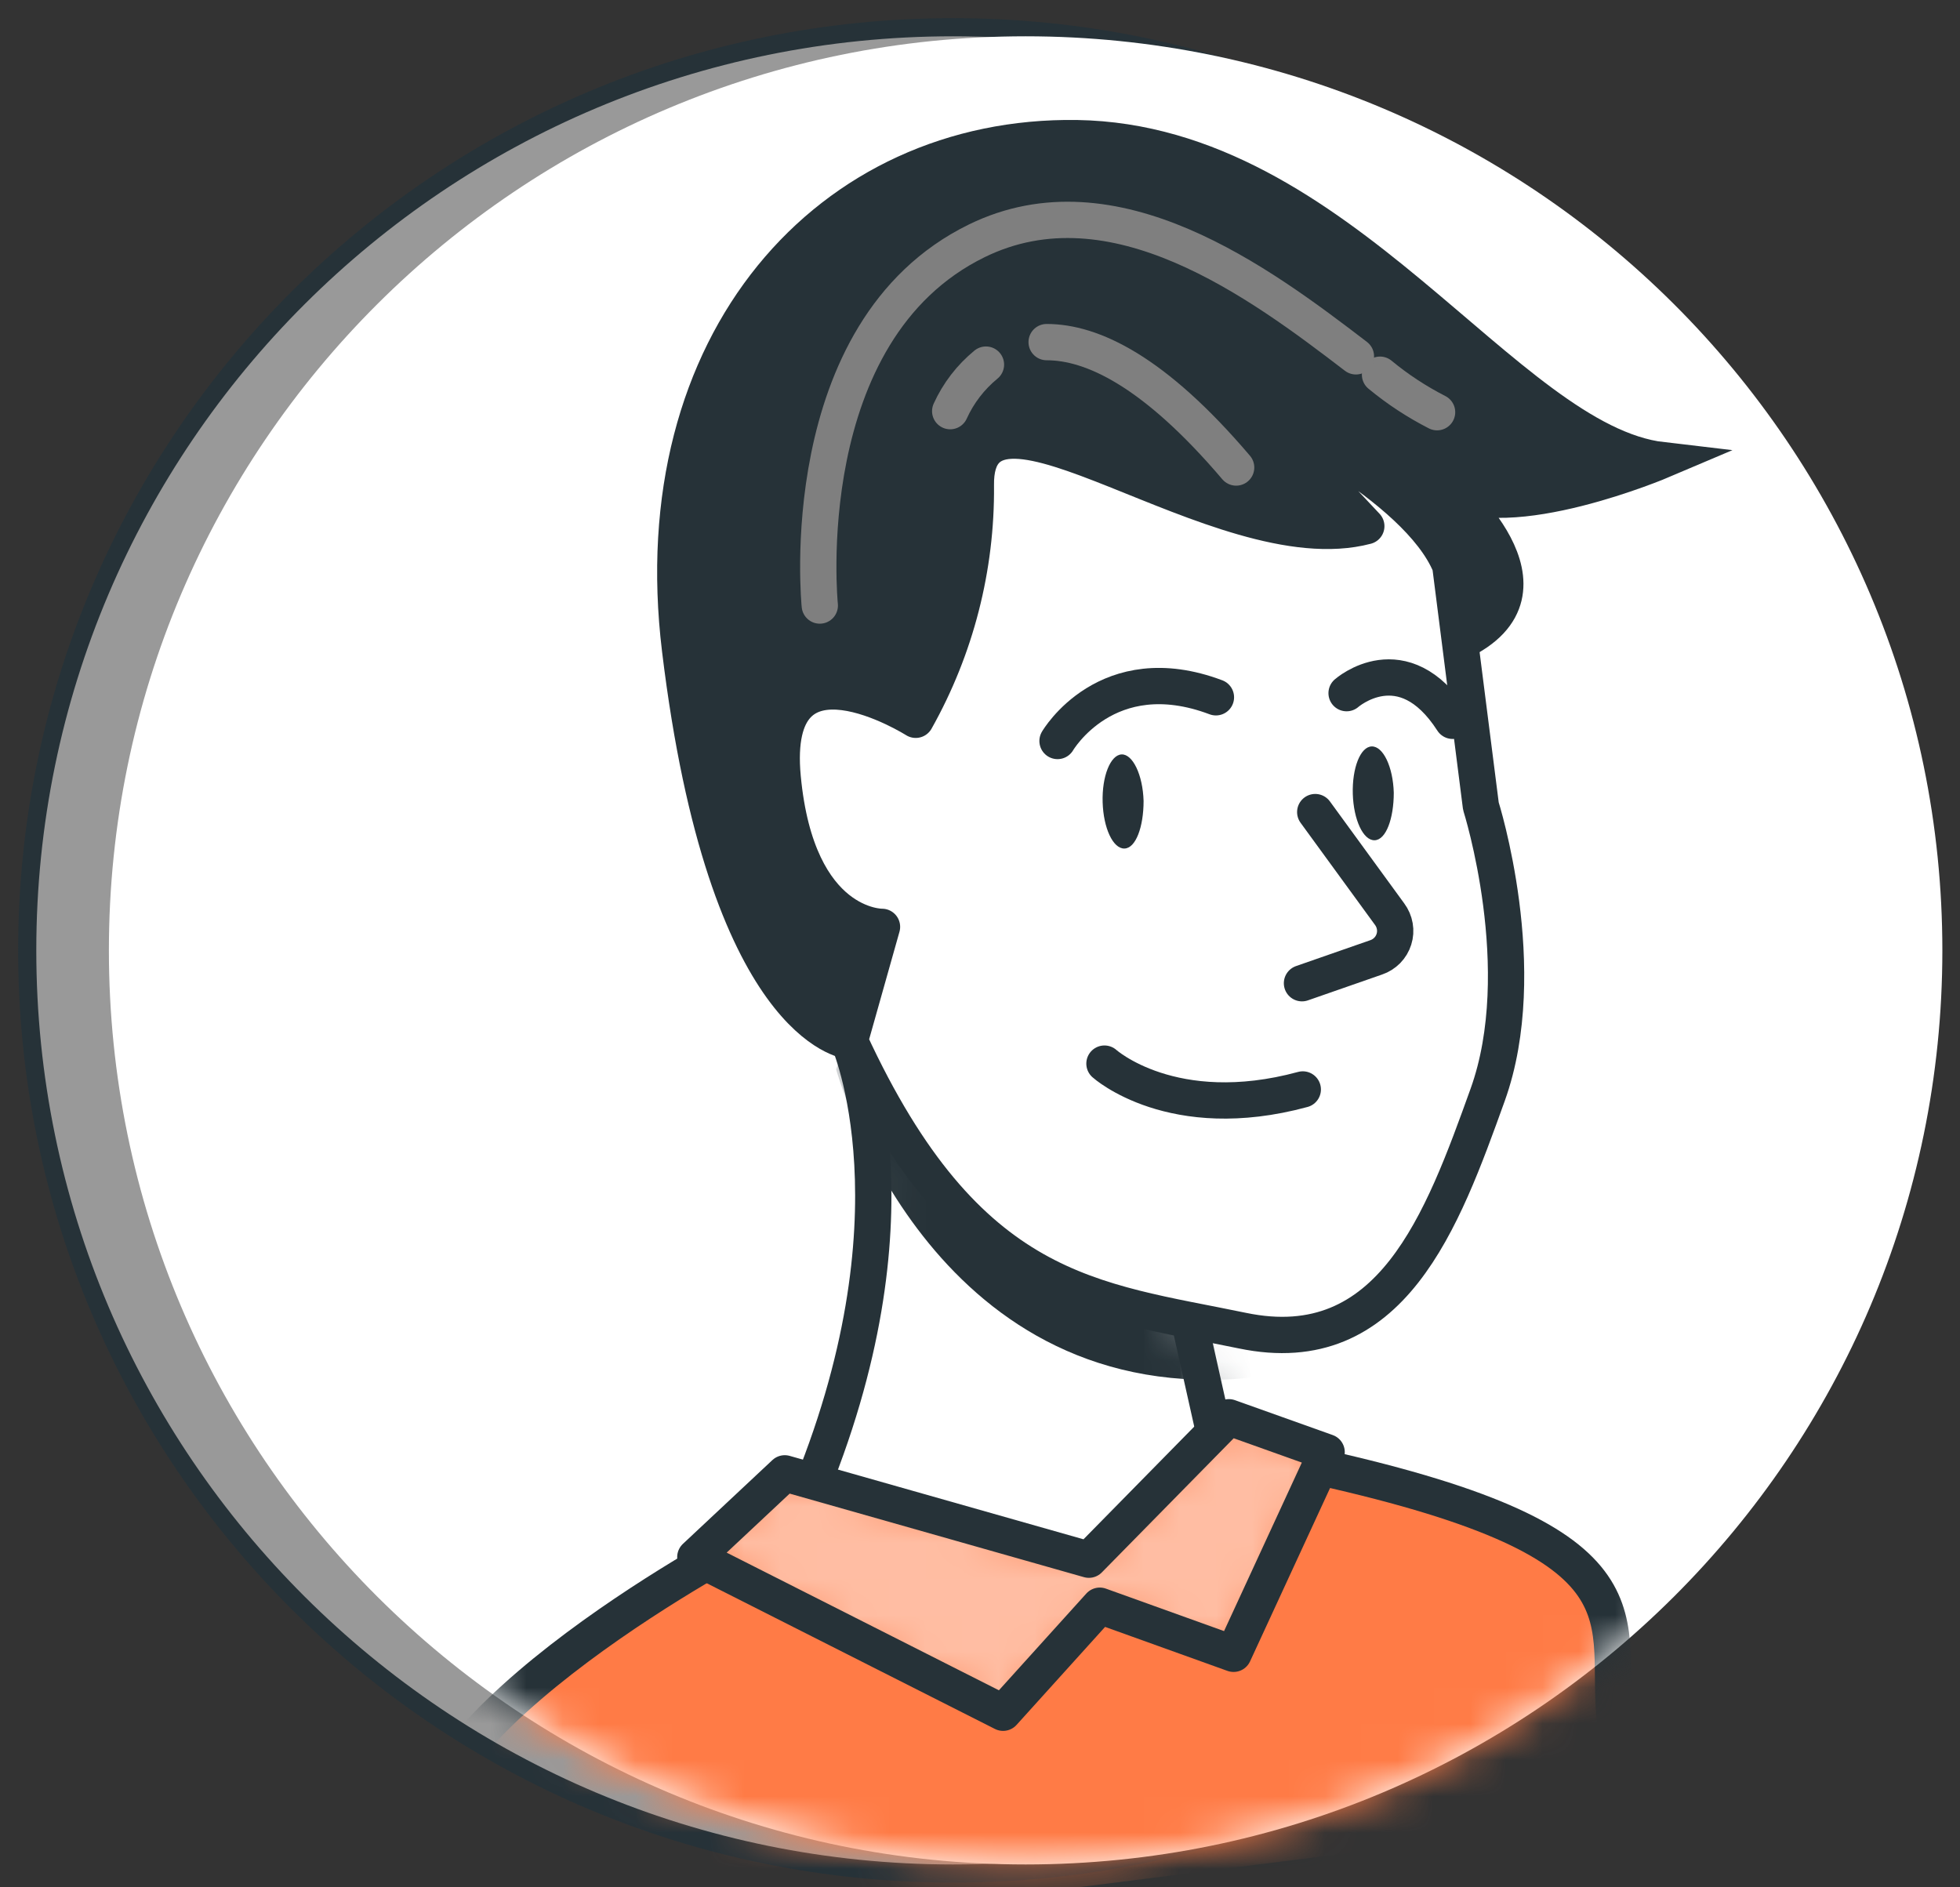 <svg width="54" height="52" viewBox="0 0 54 52" fill="none" xmlns="http://www.w3.org/2000/svg">
<rect x="0" y="0" width="54" height="52" fill="#333333" stroke="none"/>
<path d="M26.257 51.37C40.206 51.37 51.514 40.095 51.514 26.185C51.514 12.276 40.206 1 26.257 1C12.308 1 1 12.276 1 26.185C1 40.095 12.308 51.37 26.257 51.37Z" stroke="#263238" stroke-linecap="round" stroke-linejoin="round"/>
<path d="M26.257 51.37C40.206 51.37 51.514 40.095 51.514 26.185C51.514 12.276 40.206 1 26.257 1C12.308 1 1 12.276 1 26.185C1 40.095 12.308 51.37 26.257 51.37Z" fill="#999999"/>
<path d="M28.257 51.37C42.206 51.37 53.514 40.095 53.514 26.185C53.514 12.276 42.206 1 28.257 1C14.308 1 3 12.276 3 26.185C3 40.095 14.308 51.37 28.257 51.37Z" fill="white"/>
<mask id="mask0_300_8823" style="mask-type:luminance" maskUnits="userSpaceOnUse" x="3" y="1" width="51" height="51">
<path d="M28.257 51.37C42.206 51.37 53.514 40.095 53.514 26.185C53.514 12.276 42.206 1 28.257 1C14.308 1 3 12.276 3 26.185C3 40.095 14.308 51.37 28.257 51.37Z" fill="white"/>
</mask>
<g mask="url(#mask0_300_8823)">
<path d="M11.921 54.754L11.5 51.434C10.986 47.41 20.679 42.367 20.679 42.367L30.3 43.828L35.443 40.224C45.714 42.36 44.236 44.412 44.479 47.261C44.614 48.828 44.9 50.58 44.9 50.58L11.921 54.754Z" fill="#FF7B46" stroke="#263238" stroke-linecap="round" stroke-linejoin="round"/>
<path d="M23.379 28.678C23.379 28.678 25.521 33.493 22.207 41.349L30.286 43.621L33.55 39.91L31.629 31.321L23.379 28.678Z" fill="white"/>
<mask id="mask1_300_8823" style="mask-type:luminance" maskUnits="userSpaceOnUse" x="22" y="28" width="12" height="16">
<path d="M23.379 28.678C23.379 28.678 25.521 33.493 22.207 41.349L30.286 43.621L33.55 39.91L31.629 31.321L23.379 28.678Z" fill="white"/>
</mask>
<g mask="url(#mask1_300_8823)">
<path d="M23.036 29.462C23.036 29.462 25.429 38.322 33.75 38.009C42.071 37.695 25.729 27.681 25.729 27.681L23.714 27.539L23.036 29.462Z" fill="#263238"/>
</g>
<path d="M23.379 28.678C23.379 28.678 25.521 33.493 22.207 41.349L30.286 43.621L33.55 39.91L31.629 31.321L23.379 28.678Z" stroke="#263238" stroke-linecap="round" stroke-linejoin="round"/>
<path d="M23.379 28.678C23.379 28.678 20 28.336 18.736 17.888C17.707 9.412 22.864 3.707 29.664 3.806C36.95 3.92 41.457 12.175 45.8 12.681C45.8 12.681 41.514 14.505 39.857 13.429C39.857 13.429 43.257 16.278 40.193 17.703C37.129 19.127 23.379 28.678 23.379 28.678Z" fill="#263238" stroke="#263238" stroke-miterlimit="10"/>
<path d="M39.957 15.58L40.8 22.211C40.8 22.211 42.229 26.712 40.986 30.167C39.743 33.621 38.336 37.517 34.229 36.662C30.121 35.808 26.65 35.694 23.414 28.678L24.3 25.537C24.3 25.537 21.957 25.587 21.564 21.427C21.171 17.268 25.229 19.832 25.229 19.832C26.336 17.862 26.907 15.637 26.886 13.379C26.829 9.675 33.629 15.559 37.643 14.497L34.621 11.278C34.621 11.278 39.043 13.351 39.957 15.58Z" fill="white" stroke="#263238" stroke-linecap="round" stroke-linejoin="round"/>
<path d="M36.236 22.375L38.286 25.188C38.359 25.286 38.407 25.399 38.428 25.519C38.449 25.639 38.441 25.762 38.404 25.878C38.368 25.994 38.305 26.099 38.22 26.186C38.134 26.273 38.03 26.339 37.914 26.378L35.871 27.09" stroke="#263238" stroke-linecap="round" stroke-linejoin="round"/>
<path d="M30.429 29.305C30.429 29.305 32.3 30.993 35.893 30.017" stroke="#263238" stroke-linecap="round" stroke-linejoin="round"/>
<path d="M31.507 22.068C31.507 22.781 31.293 23.372 30.979 23.379C30.664 23.386 30.4 22.816 30.379 22.104C30.357 21.392 30.593 20.801 30.9 20.786C31.207 20.772 31.486 21.349 31.507 22.068Z" fill="#263238"/>
<path d="M38.4 21.84C38.4 22.553 38.186 23.144 37.871 23.151C37.557 23.158 37.293 22.588 37.271 21.876C37.25 21.164 37.479 20.573 37.793 20.566C38.107 20.558 38.379 21.128 38.4 21.84Z" fill="#263238"/>
<path d="M29.136 20.416C29.136 20.416 30.493 18.08 33.5 19.212" stroke="#263238" stroke-linecap="round" stroke-linejoin="round"/>
<path d="M37.1 19.098C37.1 19.098 38.65 17.731 40.021 19.86" stroke="#263238" stroke-linecap="round" stroke-linejoin="round"/>
<path d="M38.021 10.324C38.506 10.725 39.033 11.071 39.593 11.357" stroke="#7F7F7F" stroke-linecap="round" stroke-linejoin="round"/>
<path d="M22.586 16.684C22.586 16.684 21.814 9.127 26.914 6.634C30.686 4.79 34.707 7.788 37.357 9.818" stroke="#7F7F7F" stroke-linecap="round" stroke-linejoin="round"/>
<path d="M28.836 9.426C30.079 9.426 31.786 10.21 34.057 12.881" stroke="#7F7F7F" stroke-linecap="round" stroke-linejoin="round"/>
<path d="M26.179 11.328C26.404 10.831 26.742 10.392 27.164 10.046" stroke="#7F7F7F" stroke-linecap="round" stroke-linejoin="round"/>
<path d="M19.157 42.902L21.621 40.594L30 42.973L33.857 39.049L36.55 40.01L33.986 45.566L30.3 44.241L27.636 47.19L19.157 42.902Z" fill="#FF7B46"/>
<mask id="mask2_300_8823" style="mask-type:luminance" maskUnits="userSpaceOnUse" x="19" y="39" width="18" height="9">
<path d="M19.157 42.902L21.621 40.594L30 42.973L33.857 39.049L36.55 40.01L33.986 45.566L30.3 44.241L27.636 47.19L19.157 42.902Z" fill="white"/>
</mask>
<g mask="url(#mask2_300_8823)">
<path opacity="0.5" d="M19.157 42.902L21.621 40.594L30 42.973L33.857 39.049L36.55 40.01L33.986 45.566L30.3 44.241L27.636 47.19L19.157 42.902Z" fill="white"/>
</g>
<path d="M19.157 42.902L21.621 40.594L30 42.973L33.857 39.049L36.55 40.01L33.986 45.566L30.3 44.241L27.636 47.19L19.157 42.902Z" stroke="#263238" stroke-linecap="round" stroke-linejoin="round"/>
</g>
</svg>
